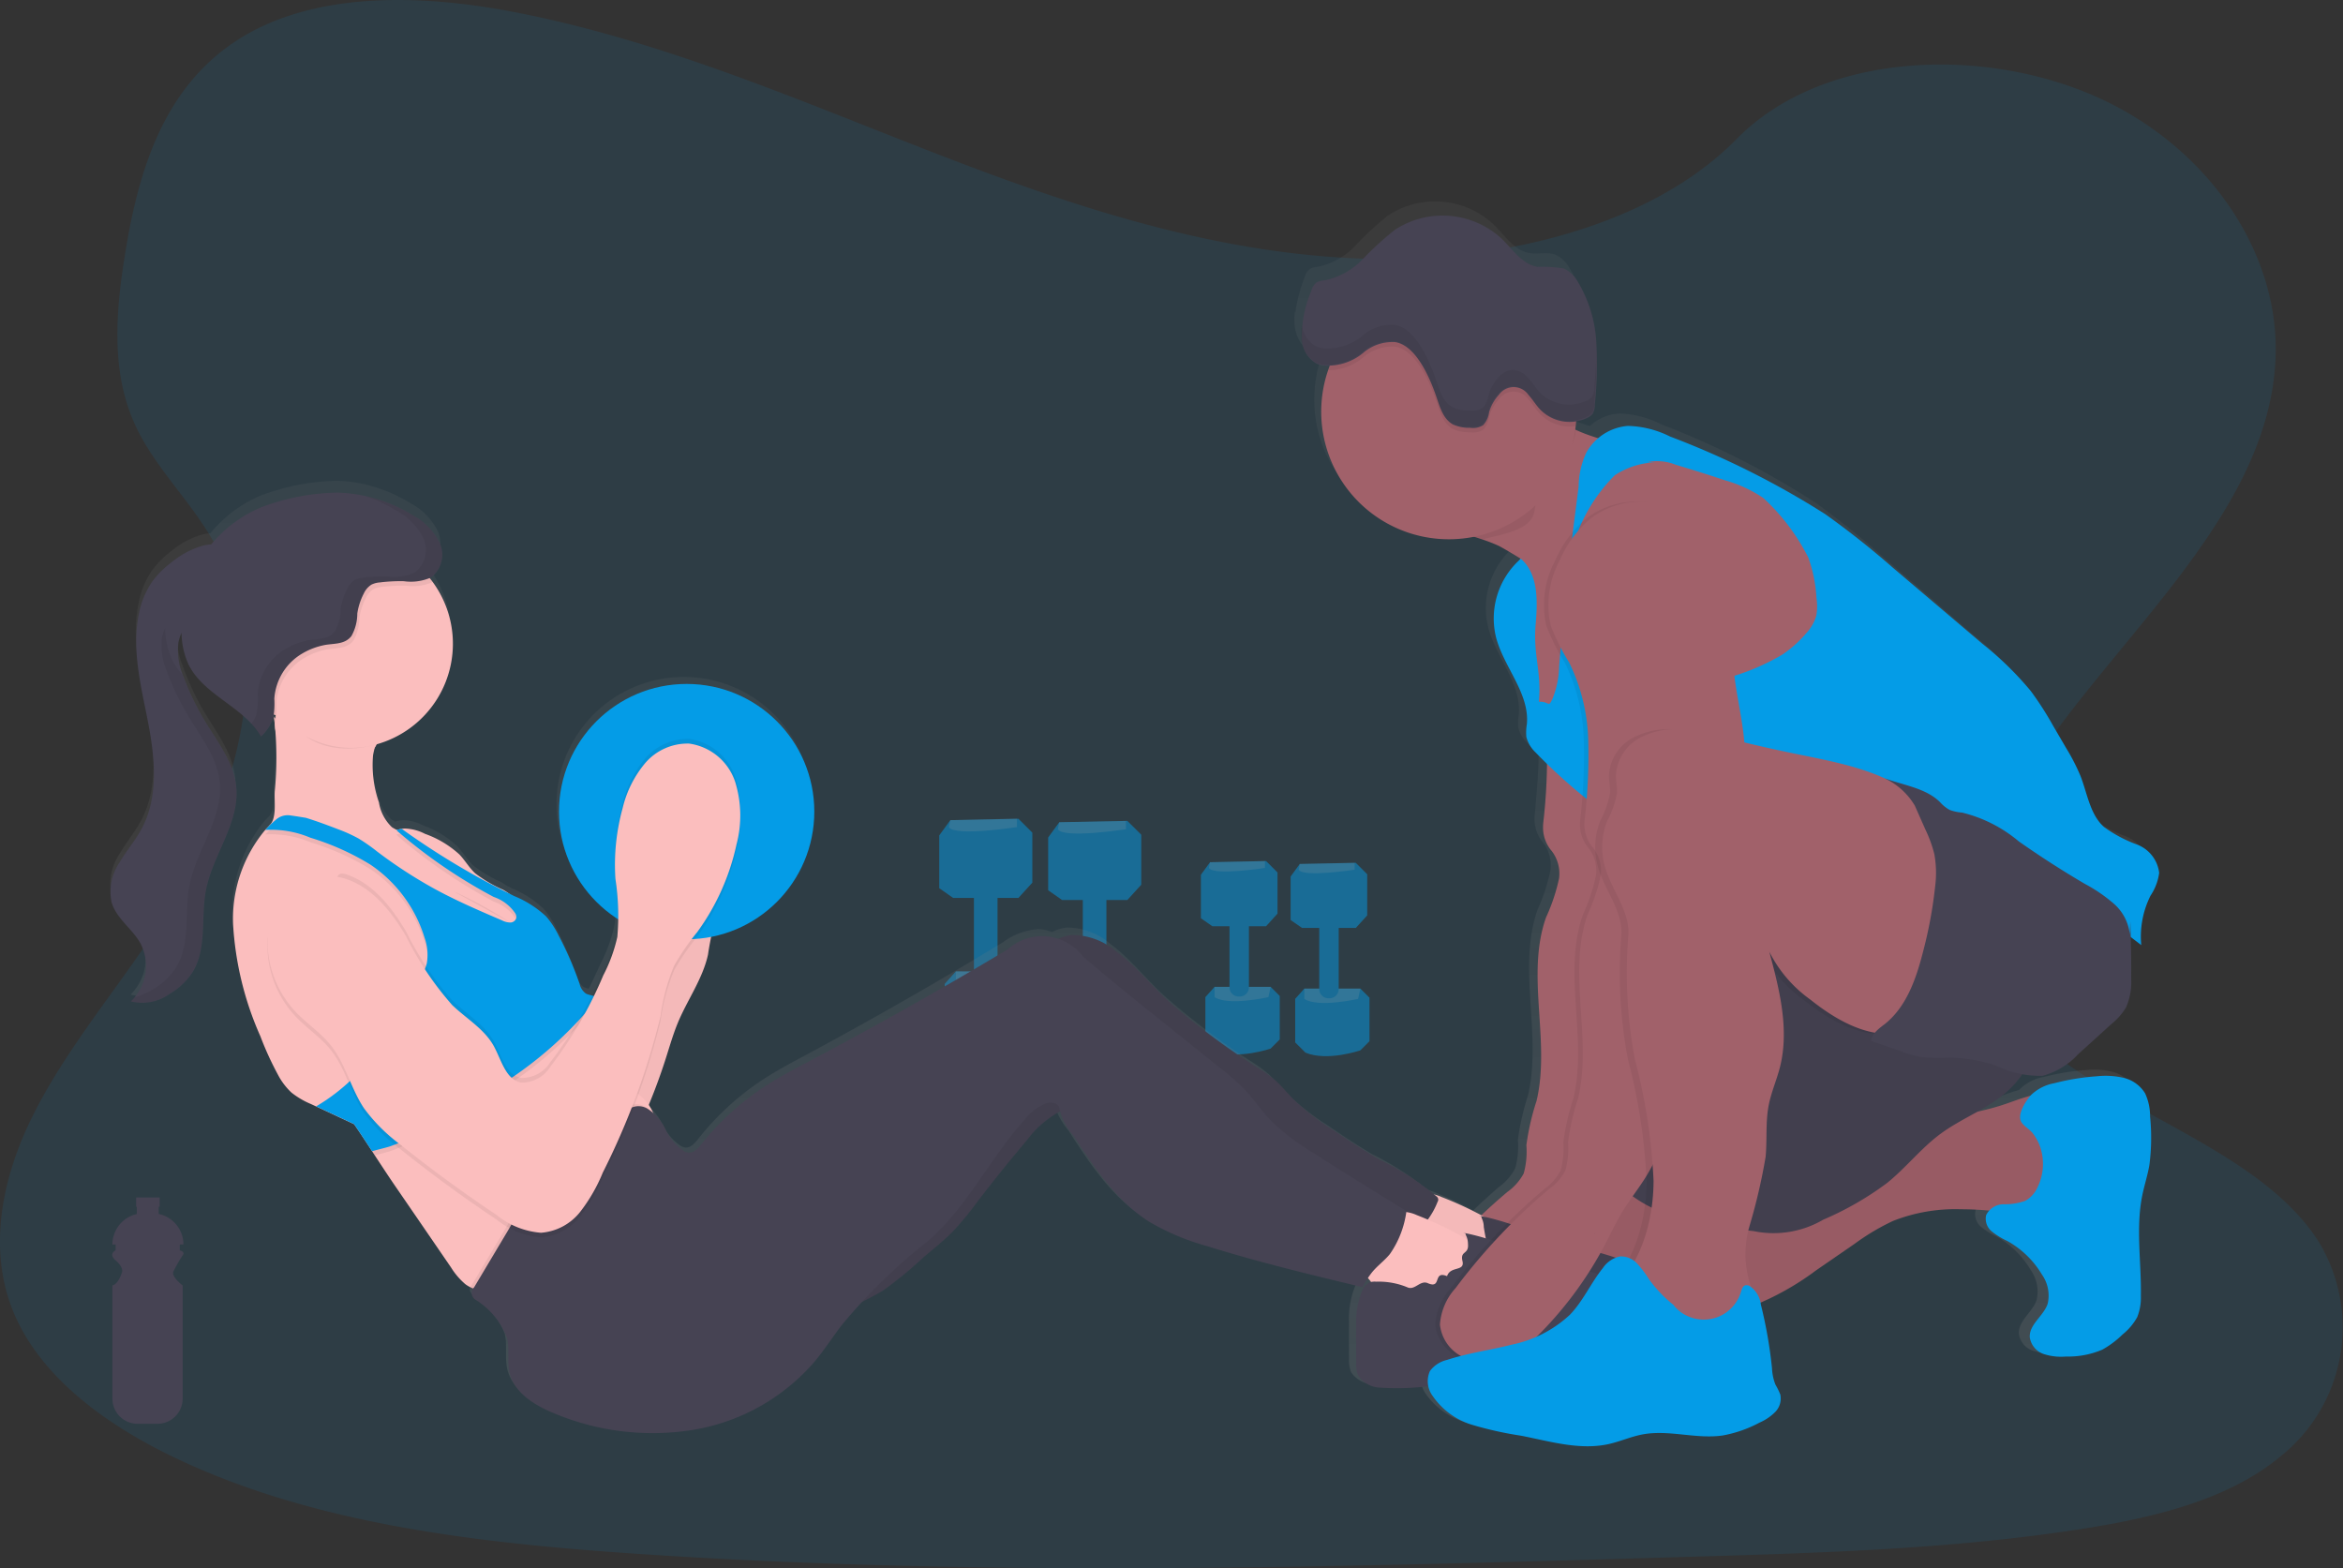 <svg xmlns="http://www.w3.org/2000/svg" xmlns:xlink="http://www.w3.org/1999/xlink" width="176.574" height="118.178" viewBox="0 0 176.574 118.178">
  <rect x="0" y="0" width="176.574" height="118.178" fill="#333333" stroke="none"/>
  <defs>
    <linearGradient id="linear-gradient" x1="0.5" y1="1" x2="0.5" gradientUnits="objectBoundingBox">
      <stop offset="0" stop-color="gray" stop-opacity="0.251"/>
      <stop offset="0.54" stop-color="gray" stop-opacity="0.122"/>
      <stop offset="1" stop-color="gray" stop-opacity="0.102"/>
    </linearGradient>
  </defs>
  <g id="Gruppe_53" data-name="Gruppe 53" transform="translate(-0.001 0)">
    <path id="Pfad_927" data-name="Pfad 927" d="M126.531,83.934c-11.32-.4-22.1-4.046-32.388-8.045S73.65,67.46,62.6,65.342C55.488,63.98,47.36,63.788,41.634,67.6c-5.51,3.666-7.291,10-8.247,15.867-.72,4.418-1.143,9.07.829,13.2,1.37,2.872,3.8,5.286,5.485,8.037,5.858,9.57,1.72,21.372-4.627,30.718-2.976,4.383-6.428,8.566-8.724,13.232S22.993,158.673,25,163.433C27,168.15,31.738,171.7,36.879,174.187c10.44,5.058,22.742,6.512,34.738,7.333,26.555,1.816,53.252,1.03,79.877.242,9.853-.291,19.751-.587,29.443-2.11,5.384-.846,10.941-2.189,14.849-5.432a12.436,12.436,0,0,0,2.866-16.246c-5.576-8.656-21-10.8-24.891-20.1-2.146-5.113.058-10.809,3.176-15.551,6.688-10.173,17.9-19.1,18.489-30.727.4-7.986-4.984-15.983-13.317-19.77-8.736-3.96-20.843-3.462-27.288,3.094C148.187,81.684,136.527,84.282,126.531,83.934Z" transform="translate(-23.94 -64.45)" fill="#049ce7" opacity="0.1"/>
    <g id="Gruppe_51" data-name="Gruppe 51" transform="translate(70.781 61.695)" opacity="0.5">
      <path id="Pfad_928" data-name="Pfad 928" d="M467.8,402.58l-5.128.106-.838,1.151v3.977l1.047.733h4.92l1.047-1.151v-3.769Z" transform="translate(-461.83 -402.575)" fill="#049ce7"/>
      <path id="Pfad_929" data-name="Pfad 929" d="M495.668,467.633s-4.71.733-5.128,0l.106-.523,5.022-.11Z" transform="translate(-489.809 -467)" fill="#fff" opacity="0.2"/>
      <path id="Pfad_930" data-name="Pfad 930" d="M494.466,542.082l.837.838v3.985l-.837.825s-3.035,1.047-5.024.208L488.5,547v-3.985l.838-.943Z" transform="translate(-488.082 -530.565)" fill="#049ce7"/>
      <path id="Pfad_931" data-name="Pfad 931" d="M498.888,543.093s-3.663.837-4.918,0v-.943H499.1Z" transform="translate(-492.713 -530.633)" fill="#fff" opacity="0.2"/>
      <path id="Pfad_932" data-name="Pfad 932" d="M504.628,501.339V507a.849.849,0,0,1-.889.8h0a.849.849,0,0,1-.889-.8v-5.661a.86.86,0,0,1,.993-.8h0A.837.837,0,0,1,504.628,501.339Z" transform="translate(-500.232 -495.395)" fill="#049ce7"/>
      <path id="Pfad_933" data-name="Pfad 933" d="M521.386,403.64l-5.128.1-.838,1.151v3.977l1.047.733h4.92l1.047-1.151v-3.769Z" transform="translate(-507.207 -403.473)" fill="#049ce7"/>
      <path id="Pfad_934" data-name="Pfad 934" d="M549.268,468.717s-4.71.733-5.128,0l.1-.523,5.024-.1Z" transform="translate(-535.194 -467.923)" fill="#fff" opacity="0.2"/>
      <path id="Pfad_935" data-name="Pfad 935" d="M548.036,543.2l.837.838v3.985l-.837.829s-3.036,1.047-5.024.208l-.943-.941v-3.977l.838-.943Z" transform="translate(-533.441 -531.522)" fill="#049ce7"/>
      <path id="Pfad_936" data-name="Pfad 936" d="M552.478,544.143s-3.663.837-4.918,0V543.2h5.125Z" transform="translate(-538.09 -531.522)" fill="#fff" opacity="0.2"/>
      <path id="Pfad_937" data-name="Pfad 937" d="M558.169,502.388v5.661a.851.851,0,0,1-.889.8h0a.851.851,0,0,1-.89-.8v-5.661a.86.86,0,0,1,.995-.8h0A.837.837,0,0,1,558.169,502.388Z" transform="translate(-545.567 -496.284)" fill="#049ce7"/>
      <path id="Pfad_938" data-name="Pfad 938" d="M595.432,423.39l-4.222.087-.69.947V427.7l.861.6h4.051l.861-.949v-3.1Z" transform="translate(-570.797 -420.196)" fill="#049ce7"/>
      <path id="Pfad_939" data-name="Pfad 939" d="M622.621,488.358s-3.876.6-4.221,0l.086-.431,4.138-.087Z" transform="translate(-598.073 -484.646)" fill="#fff" opacity="0.2"/>
      <path id="Pfad_940" data-name="Pfad 940" d="M621.6,549.68l.69.69v3.274l-.69.69s-2.5.861-4.138.172l-.776-.775v-3.274l.69-.775Z" transform="translate(-596.625 -537.008)" fill="#049ce7"/>
      <path id="Pfad_941" data-name="Pfad 941" d="M625.259,550.455s-3.016.69-4.049,0v-.775h4.221Z" transform="translate(-600.452 -537.008)" fill="#fff" opacity="0.2"/>
      <path id="Pfad_942" data-name="Pfad 942" d="M629.984,516.06v4.661a.7.7,0,0,1-.733.661h0a.7.7,0,0,1-.731-.661V516.06a.708.708,0,0,1,.817-.657h0A.69.69,0,0,1,629.984,516.06Z" transform="translate(-606.642 -507.977)" fill="#049ce7"/>
      <path id="Pfad_943" data-name="Pfad 943" d="M639.55,424.26l-4.222.086-.688.947v3.275l.861.6h4.049l.861-.947v-3.1Z" transform="translate(-608.155 -420.933)" fill="#049ce7"/>
      <path id="Pfad_944" data-name="Pfad 944" d="M666.732,489.226s-3.877.6-4.222,0l.086-.431,4.138-.086Z" transform="translate(-635.423 -485.383)" fill="#fff" opacity="0.2"/>
      <path id="Pfad_945" data-name="Pfad 945" d="M665.732,550.55l.688.688v3.274l-.688.69s-2.5.861-4.138.173l-.774-.771v-3.278l.69-.776Z" transform="translate(-633.992 -537.745)" fill="#049ce7"/>
      <path id="Pfad_946" data-name="Pfad 946" d="M669.369,551.326s-3.015.688-4.049,0v-.776h4.222Z" transform="translate(-637.802 -537.745)" fill="#fff" opacity="0.2"/>
      <path id="Pfad_947" data-name="Pfad 947" d="M674.1,516.951v4.659a.7.7,0,0,1-.733.661h0a.7.7,0,0,1-.733-.661v-4.659a.709.709,0,0,1,.818-.656h0A.688.688,0,0,1,674.1,516.951Z" transform="translate(-643.992 -508.736)" fill="#049ce7"/>
    </g>
    <path id="Pfad_948" data-name="Pfad 948" d="M230.538,230.22a2.587,2.587,0,0,0-1.594-1.169,5.823,5.823,0,0,0-2-.126,17.624,17.624,0,0,0-3.208.529,3.343,3.343,0,0,0-1.767.92c-.012.015-.026.034-.04.049-.673.176-1.341.448-1.992.668a18.7,18.7,0,0,1-1.992.541,11.8,11.8,0,0,0,2.466-1.74,6.972,6.972,0,0,0,.92-1.1,3.649,3.649,0,0,0,1.533.1,5.534,5.534,0,0,0,2.656-1.643l2.509-2.308a5.088,5.088,0,0,0,1.073-1.226,4.8,4.8,0,0,0,.4-2.231c.012-1.051,0-2.1-.031-3.153l.794.613a7.03,7.03,0,0,1,.7-3.764,4.2,4.2,0,0,0,.645-1.733,2.624,2.624,0,0,0-1.663-2.146,9.859,9.859,0,0,1-2.5-1.353c-1.033-.973-1.226-2.526-1.736-3.859a15.337,15.337,0,0,0-1.073-2.11l-.993-1.732a24.553,24.553,0,0,0-1.667-2.635,24.168,24.168,0,0,0-3.626-3.6l-6.719-5.789a63.143,63.143,0,0,0-5.041-4.051,62.707,62.707,0,0,0-11.648-5.916,7.376,7.376,0,0,0-3.159-.812,3.612,3.612,0,0,0-2.213.947,13.215,13.215,0,0,1-1.686-.641l-.043-.02c.012-.09.026-.179.035-.27.014-.12.021-.239.031-.36a2.812,2.812,0,0,0,.867-.284,1.041,1.041,0,0,0,.357-.277,1.271,1.271,0,0,0,.182-.679,30.436,30.436,0,0,0,.113-4.812,10.182,10.182,0,0,0-1.379-4.563A2.369,2.369,0,0,0,187,167.483c-.613-.245-1.323-.017-1.977-.127-1.133-.192-1.839-1.3-2.659-2.117a6.45,6.45,0,0,0-8.014-.705,23.427,23.427,0,0,0-2.443,2.259,5.421,5.421,0,0,1-2.851,1.6,1.389,1.389,0,0,0-.578.153,1.19,1.19,0,0,0-.411.664,11.736,11.736,0,0,0-.694,2.665c-.011-.055-.02-.11-.029-.166a5.2,5.2,0,0,0-.026,1.013,2.956,2.956,0,0,0,.365,1.226,1.663,1.663,0,0,0,.838.8,2.284,2.284,0,0,0,.808.13h.121c-.044.118-.087.236-.127.356a9.808,9.808,0,0,0-.513,3.143,9.637,9.637,0,0,0,9.565,9.711,9.533,9.533,0,0,0,1.893-.2c.207.066.414.133.613.205a11.5,11.5,0,0,1,1.2.472c.166.078.835.469,1.644.973h0l-.055.115a6.091,6.091,0,0,0-1.761,5.89c.585,2.279,2.506,4.233,2.313,6.579a4.016,4.016,0,0,0-.041,1,2.433,2.433,0,0,0,.7,1.174c.27.3.55.585.835.867-.023,1.5-.153,2.993-.294,4.486-.012.13-.015.262-.017.4a2.759,2.759,0,0,0,.662,1.758,2.851,2.851,0,0,1,.538,2.075,14.317,14.317,0,0,1-.973,2.958c-1.542,4.419.352,9.4-.714,13.964a19.821,19.821,0,0,0-.766,3.372,6.332,6.332,0,0,1-.2,2.146,4.025,4.025,0,0,1-1.215,1.4q-1,.86-1.956,1.778a27.072,27.072,0,0,0-2.964-1.395,5.334,5.334,0,0,0-.506-.175,21.848,21.848,0,0,0-4.129-2.664c-1.177-.682-2.3-1.448-3.427-2.215a19.165,19.165,0,0,1-3.076-2.423c-.46-.478-.869-1.005-1.364-1.442a11.6,11.6,0,0,0-1.379-.987,55.422,55.422,0,0,1-6.2-4.667c-1.491-1.293-2.711-2.959-4.305-4.12a4.939,4.939,0,0,0-3.307-1.226,3.155,3.155,0,0,0-1.09.336,2.849,2.849,0,0,0-1-.224,5.1,5.1,0,0,0-2.7,1q-7.356,4.471-14.943,8.543c-1.021.549-2.048,1.093-3.022,1.721a20.525,20.525,0,0,0-4.987,4.547c-.257.326-.582.7-.992.648a.886.886,0,0,1-.317-.113,3.989,3.989,0,0,1-1.379-1.629,5.182,5.182,0,0,0-.935-1.289h0a2.721,2.721,0,0,0-.328-.613c.544-1.343,1.013-2.717,1.448-4.1.227-.726.446-1.458.736-2.162.714-1.744,1.853-3.324,2.256-5.169.1-.446.153-.9.228-1.355a9.6,9.6,0,1,0-6.937-1.32v.054a6.781,6.781,0,0,1-.09.92,11.64,11.64,0,0,1-1.053,2.929c-.291.627-.582,1.257-.884,1.882a1.745,1.745,0,0,1-.418-.141,1.267,1.267,0,0,1-.471-.739,26.434,26.434,0,0,0-1.589-3.718,6.437,6.437,0,0,0-.92-1.412,7.751,7.751,0,0,0-2.389-1.553c-.153-.074-.3-.153-.443-.224a3.784,3.784,0,0,0-.4-.259,10.072,10.072,0,0,1-2.1-1.257c-.446-.423-.753-.973-1.169-1.422a7.464,7.464,0,0,0-2.582-1.579,3.426,3.426,0,0,0-1.522-.4,1.823,1.823,0,0,0-.222.025,3.526,3.526,0,0,0-.377.086,2.052,2.052,0,0,1-.34-.227,3.361,3.361,0,0,1-.975-1.891,8.84,8.84,0,0,1-.44-3.582,5.428,5.428,0,0,1,.135-.613c.048-.078.093-.153.135-.238a8,8,0,0,0,4.186-12.331c-.078-.107-.153-.212-.241-.316l.092-.051a2.19,2.19,0,0,0,.648-2.679,4.833,4.833,0,0,0-2.071-2.086c-.123-.075-.247-.146-.372-.216l-.107-.058-.284-.153-.112-.057c-.112-.057-.224-.11-.336-.162l-.051-.025c-.139-.063-.279-.124-.42-.182h0c-.136-.057-.273-.109-.411-.153l-.057-.021c-.13-.048-.262-.092-.394-.135l-.029-.009a10.3,10.3,0,0,0-2.982-.5,17.244,17.244,0,0,0-5.709,1.119,9.836,9.836,0,0,0-3.781,2.835,3.646,3.646,0,0,0-.631.1,6.346,6.346,0,0,0-2.258,1.2,7.2,7.2,0,0,0-1.5,1.49,6.428,6.428,0,0,0-1.013,2.417c-.581,2.717.133,5.517.659,8.248s.829,5.707-.46,8.158c-.486.92-1.175,1.718-1.686,2.621a3.978,3.978,0,0,0-.57,2.993c.357,1.215,1.533,1.98,2.146,3.084a3.779,3.779,0,0,1-.418,4.138c-.041.049-.083.1-.127.153a1.534,1.534,0,0,1-.166.166,3.47,3.47,0,0,0,2.912-.572,5.17,5.17,0,0,0,1.718-1.654c1.1-1.8.6-4.126.99-6.205.507-2.723,2.555-5.153,2.273-7.91-.19-1.85-1.4-3.4-2.346-4.987a19.727,19.727,0,0,1-1.579-3.359l-.052-.153h0a4.936,4.936,0,0,1-.348-2.452,3.43,3.43,0,0,1,.239-.777c0,.029,0,.06,0,.089a6.015,6.015,0,0,0,.523,2.316c.958,1.992,3.263,2.912,4.727,4.527.061.067.12.136.178.207.017.018.032.038.048.058l.124.153.052.072c.038.054.077.107.112.162l.048.069c.049.078.1.153.144.238a3.649,3.649,0,0,0,.907-1.379c.014-.046.023-.093.032-.141.012.012.023.026.035.04.029.164.052.328.074.493h0a3.331,3.331,0,0,0,.075.7,30.949,30.949,0,0,1-.075,4.458c-.052.789.153,1.962-.349,2.55l-.015.017a.809.809,0,0,1-.1.1h0c-.086.089-.173.176-.254.268a10.669,10.669,0,0,0-2.412,7.182,24.717,24.717,0,0,0,2.044,8.526,23.94,23.94,0,0,0,1.312,2.912,5.086,5.086,0,0,0,1.013,1.363,6.105,6.105,0,0,0,1.471.878c.129.061.259.121.388.184l.33.153,2.509,1.192c.46.676.9,1.37,1.353,2.066.064.1.127.2.193.3.49.766.984,1.533,1.487,2.277l4.228,6.262a5.277,5.277,0,0,0,1.057,1.26,2.16,2.16,0,0,0,.4.247,2.065,2.065,0,0,0,.219.09.7.7,0,0,0-.112.474.8.8,0,0,0,.307.4,5.913,5.913,0,0,1,2.319,2.84c.213.866,0,1.793.192,2.664.351,1.569,1.9,2.521,3.372,3.125a18.889,18.889,0,0,0,10.442,1.243,15.254,15.254,0,0,0,9.081-5.211c.7-.855,1.289-1.789,1.949-2.671a22.363,22.363,0,0,1,1.488-1.787,12.279,12.279,0,0,0,1.626-.9,31.391,31.391,0,0,0,3.065-2.55c.753-.656,1.54-1.275,2.231-1.992a23.352,23.352,0,0,0,1.736-2.146q1.839-2.437,3.8-4.777a7.57,7.57,0,0,1,2.415-2.146l.044-.018a5.529,5.529,0,0,0,1.042,1.862c1.579,2.452,3.231,4.976,5.671,6.54a18.124,18.124,0,0,0,4.356,1.858c3.831,1.211,7.724,2.161,11.62,3.113.129-.245.254-.472.4-.693a2.1,2.1,0,0,1,.169.2c.017.025.031.051.048.075a.555.555,0,0,0-.083.023,1.09,1.09,0,0,0-.55.579,6.433,6.433,0,0,0-.48,2.759c-.014.92,0,1.839,0,2.759a2.38,2.38,0,0,0,.153,1.008,2.086,2.086,0,0,0,1.729.92,14.449,14.449,0,0,0,3.525-.138,2.716,2.716,0,0,0,.326.78,5.569,5.569,0,0,0,2.967,2.2,26.348,26.348,0,0,0,3.652.825c2.175.432,4.4,1.123,6.563.636.863-.195,1.686-.572,2.549-.737,1.976-.374,4.023.383,6.012.08a9.449,9.449,0,0,0,2.74-.976,3.758,3.758,0,0,0,1.172-.809,1.469,1.469,0,0,0,.379-1.332,5.379,5.379,0,0,0-.362-.745,3.96,3.96,0,0,1-.259-1.257,34.506,34.506,0,0,0-.825-4.831c-.011-.044-.023-.09-.035-.136a20.892,20.892,0,0,0,4.181-2.464l2.861-2a17,17,0,0,1,2.9-1.753,12.534,12.534,0,0,1,5.067-.894c.707,0,1.415.035,2.118.1a.92.92,0,0,0-.2.34,1.262,1.262,0,0,0,.415,1.24,5.464,5.464,0,0,0,1.157.723,7,7,0,0,1,2.605,2.561,2.8,2.8,0,0,1,.429,2.23c-.307.929-1.4,1.569-1.336,2.547a1.568,1.568,0,0,0,1.03,1.266,4.16,4.16,0,0,0,1.686.193,6.407,6.407,0,0,0,2.73-.526,7.069,7.069,0,0,0,1.507-1.146,4.375,4.375,0,0,0,1.1-1.324,4.033,4.033,0,0,0,.273-1.6c.046-2.569-.4-5.173.113-7.689.153-.766.4-1.516.529-2.288a16.119,16.119,0,0,0,.049-3.7A4.04,4.04,0,0,0,230.538,230.22Z" transform="translate(-69.759 -148.284)" fill="url(#linear-gradient)"/>
    <path id="Pfad_949" data-name="Pfad 949" d="M734.522,320.891a2.545,2.545,0,0,0-.889,1.914c-.326,3.076.943,6.121.858,9.212a21.223,21.223,0,0,1-1.888,7.094,42.229,42.229,0,0,0-2.656,12.328c-.311,4.186-.766,8.544-3.013,12.085-.51.8-1.1,1.546-1.6,2.353-.524.843-.939,1.747-1.4,2.624a28.232,28.232,0,0,1-5.211,7,7.192,7.192,0,0,1-2.044,1.522,4.117,4.117,0,0,1-3.2.034,3.056,3.056,0,0,1-1.974-2.546,4.533,4.533,0,0,1,1.174-2.742,45,45,0,0,1,7.05-7.473,4.059,4.059,0,0,0,1.226-1.39,6.215,6.215,0,0,0,.2-2.126,18.686,18.686,0,0,1,.766-3.338c1.073-4.52-.834-9.455.717-13.833a13.939,13.939,0,0,0,.978-2.929,2.784,2.784,0,0,0-.541-2.057,2.7,2.7,0,0,1-.664-1.741,3.308,3.308,0,0,1,.015-.391,42.258,42.258,0,0,0,.271-6.034,14.147,14.147,0,0,0-1.43-5.824,16.548,16.548,0,0,1-1.4-2.8,7.079,7.079,0,0,1,.676-4.9,8.556,8.556,0,0,1,2.334-3.162,6.253,6.253,0,0,1,6.914-.44,10.21,10.21,0,0,1,3.481,4.083A7.16,7.16,0,0,1,734.522,320.891Z" transform="translate(-606.123 -274.479)" opacity="0.06"/>
    <path id="Pfad_950" data-name="Pfad 950" d="M749.714,256.649q-.441,1.191-.878,2.382c-.193.521-.385,1.047-.584,1.568a24.329,24.329,0,0,1-3.557,6.753c.241-.3-2.023-1.793-3.692-2.814-.814-.5-1.488-.887-1.654-.964a12.093,12.093,0,0,0-1.206-.469c-.636-.215-1.28-.4-1.916-.631-1.471-.532-.443-1.33.187-2.189,2.061-2.811,2.452-6.651,4.792-9.234a8.631,8.631,0,0,0,3.874,3.747c.032.017.066.032.1.046,1.39.65,2.926.93,4.363,1.474.078.029.169.07.195.153A.306.306,0,0,1,749.714,256.649Z" transform="translate(-626.424 -222.451)" fill="#a1616a"/>
    <path id="Pfad_951" data-name="Pfad 951" d="M795.4,610.645a6.913,6.913,0,0,0-.713,6.616,2.241,2.241,0,0,0,.516.8,2.419,2.419,0,0,0,.985.46,21.211,21.211,0,0,0,9.41.153,16.566,16.566,0,0,0,3.1-.789,20.7,20.7,0,0,0,4.282-2.474l2.878-1.983a17.449,17.449,0,0,1,2.912-1.738,12.8,12.8,0,0,1,5.1-.884,23.777,23.777,0,0,1,4.445.425c.976.188,2.146.383,2.832-.329a2.682,2.682,0,0,0,.585-1.549,23.089,23.089,0,0,0-.017-6.524.847.847,0,0,0-.188-.5.766.766,0,0,0-.38-.173c-1.356-.307-2.717.329-4.035.766-2.739.91-5.68,1.019-8.466,1.769-2.924.786-5.671,2.274-8.693,2.576-1.441.144-2.887.018-4.331.051-1.339.029-2.589.492-3.9.547C799.193,607.976,796.993,608.417,795.4,610.645Z" transform="translate(-676.115 -519.678)" fill="#a1616a"/>
    <path id="Pfad_952" data-name="Pfad 952" d="M795.4,610.645a6.913,6.913,0,0,0-.713,6.616,2.241,2.241,0,0,0,.516.8,2.419,2.419,0,0,0,.985.46,21.211,21.211,0,0,0,9.41.153,16.566,16.566,0,0,0,3.1-.789,20.7,20.7,0,0,0,4.282-2.474l2.878-1.983a17.449,17.449,0,0,1,2.912-1.738,12.8,12.8,0,0,1,5.1-.884,23.777,23.777,0,0,1,4.445.425c.976.188,2.146.383,2.832-.329a2.682,2.682,0,0,0,.585-1.549,23.089,23.089,0,0,0-.017-6.524.847.847,0,0,0-.188-.5.766.766,0,0,0-.38-.173c-1.356-.307-2.717.329-4.035.766-2.739.91-5.68,1.019-8.466,1.769-2.924.786-5.671,2.274-8.693,2.576-1.441.144-2.887.018-4.331.051-1.339.029-2.589.492-3.9.547C799.193,607.976,796.993,608.417,795.4,610.645Z" transform="translate(-676.115 -519.678)" opacity="0.06"/>
    <path id="Pfad_953" data-name="Pfad 953" d="M817.936,518.991a2.074,2.074,0,0,0-.035,1.028,1.915,1.915,0,0,0,.613.825c2.605,2.333,6.328,2.815,9.809,3.194a7.426,7.426,0,0,0,5.263-.864,23.3,23.3,0,0,0,4.826-2.78c1.418-1.149,2.555-2.621,4.023-3.7,1.669-1.226,3.721-1.928,5.211-3.372a7.005,7.005,0,0,0,2.043-3.871,11.048,11.048,0,0,0,0-3.05,9.071,9.071,0,0,0-.87-3.386,8.185,8.185,0,0,0-2.86-2.84,14.846,14.846,0,0,0-8.123-2.513c-3.985.035-7.663,2.354-10.523,4.958a30.97,30.97,0,0,0-7.2,9.8,29.919,29.919,0,0,0-2.173,6.578Z" transform="translate(-696.174 -431.264)" fill="#464353"/>
    <path id="Pfad_954" data-name="Pfad 954" d="M817.936,518.991a2.074,2.074,0,0,0-.035,1.028,1.915,1.915,0,0,0,.613.825c2.605,2.333,6.328,2.815,9.809,3.194a7.426,7.426,0,0,0,5.263-.864,23.3,23.3,0,0,0,4.826-2.78c1.418-1.149,2.555-2.621,4.023-3.7,1.669-1.226,3.721-1.928,5.211-3.372a7.005,7.005,0,0,0,2.043-3.871,11.048,11.048,0,0,0,0-3.05,9.071,9.071,0,0,0-.87-3.386,8.185,8.185,0,0,0-2.86-2.84,14.846,14.846,0,0,0-8.123-2.513c-3.985.035-7.663,2.354-10.523,4.958a30.97,30.97,0,0,0-7.2,9.8,29.919,29.919,0,0,0-2.173,6.578Z" transform="translate(-696.174 -431.264)" opacity="0.06"/>
    <path id="Pfad_955" data-name="Pfad 955" d="M734.522,320.891a2.545,2.545,0,0,0-.889,1.914c-.326,3.076.943,6.121.858,9.212a21.223,21.223,0,0,1-1.888,7.094,42.229,42.229,0,0,0-2.656,12.328c-.311,4.186-.766,8.544-3.013,12.085-.51.8-1.1,1.546-1.6,2.353-.524.843-.939,1.747-1.4,2.624a28.232,28.232,0,0,1-5.211,7,7.192,7.192,0,0,1-2.044,1.522,4.117,4.117,0,0,1-3.2.034,3.056,3.056,0,0,1-1.974-2.546,4.533,4.533,0,0,1,1.174-2.742,45,45,0,0,1,7.05-7.473,4.059,4.059,0,0,0,1.226-1.39,6.215,6.215,0,0,0,.2-2.126,18.686,18.686,0,0,1,.766-3.338c1.073-4.52-.834-9.455.717-13.833a13.939,13.939,0,0,0,.978-2.929,2.784,2.784,0,0,0-.541-2.057,2.7,2.7,0,0,1-.664-1.741,3.308,3.308,0,0,1,.015-.391,42.258,42.258,0,0,0,.271-6.034,14.147,14.147,0,0,0-1.43-5.824,16.548,16.548,0,0,1-1.4-2.8,7.079,7.079,0,0,1,.676-4.9,8.556,8.556,0,0,1,2.334-3.162,6.253,6.253,0,0,1,6.914-.44,10.21,10.21,0,0,1,3.481,4.083A7.16,7.16,0,0,1,734.522,320.891Z" transform="translate(-606.123 -274.479)" fill="#a1616a"/>
    <ellipse id="Ellipse_186" data-name="Ellipse 186" cx="5.801" cy="9.102" rx="5.801" ry="9.102" transform="translate(114.13 38.504)" fill="#a1616a"/>
    <path id="Pfad_956" data-name="Pfad 956" d="M702.8,656.605a2.023,2.023,0,0,1,.307,1.686,2.947,2.947,0,0,0,1.884.549,5.823,5.823,0,0,0,1.939-.446,6.407,6.407,0,0,0,1.508-.791,6.648,6.648,0,0,0,1.839-2.314c.259-.484.48-1.111.153-1.546a1.484,1.484,0,0,0-.46-.356,27.31,27.31,0,0,0-3.678-1.749,2.7,2.7,0,0,0-1.11-.248,2.378,2.378,0,0,0-1.272.572,6.9,6.9,0,0,0-1.98,2.452c-.144.307-.579,1.034-.363,1.35.1.146.46.2.613.288A1.981,1.981,0,0,1,702.8,656.605Z" transform="translate(-597.66 -561.436)" fill="#fbbebe"/>
    <path id="Pfad_957" data-name="Pfad 957" d="M702.8,656.605a2.023,2.023,0,0,1,.307,1.686,2.947,2.947,0,0,0,1.884.549,5.823,5.823,0,0,0,1.939-.446,6.407,6.407,0,0,0,1.508-.791,6.648,6.648,0,0,0,1.839-2.314c.259-.484.48-1.111.153-1.546a1.484,1.484,0,0,0-.46-.356,27.31,27.31,0,0,0-3.678-1.749,2.7,2.7,0,0,0-1.11-.248,2.378,2.378,0,0,0-1.272.572,6.9,6.9,0,0,0-1.98,2.452c-.144.307-.579,1.034-.363,1.35.1.146.46.2.613.288A1.981,1.981,0,0,1,702.8,656.605Z" transform="translate(-597.66 -561.436)" opacity="0.03"/>
    <path id="Pfad_958" data-name="Pfad 958" d="M706.627,662.235c2.593.481,4.978,1.735,7.527,2.411a25.027,25.027,0,0,1,3.079.861,4.191,4.191,0,0,1,2.339,2.066,5.917,5.917,0,0,1,.354,1.459,2.093,2.093,0,0,1-2.248,2.913c-2.694.32-5.389.642-8.092.869a14.156,14.156,0,0,0-1.632.195c-.444.089-.878.224-1.32.328-.572.133-1.153.218-1.732.307a17.879,17.879,0,0,1-4.469.264,2.083,2.083,0,0,1-1.738-.907,2.316,2.316,0,0,1-.153-1c-.008-.91-.015-1.819,0-2.728a6.189,6.189,0,0,1,.483-2.734,1.087,1.087,0,0,1,.553-.575,1.272,1.272,0,0,1,.475-.043,5.612,5.612,0,0,1,2.334.417c.566.28,1.025.748,1.6,1,1.091.484,2.408.136,3.513.592a4.4,4.4,0,0,0,.008-2.411,18.757,18.757,0,0,1-.541-2.443,1.557,1.557,0,0,0-.1-.533C706.78,662.374,706.808,662.209,706.627,662.235Z" transform="translate(-595.144 -570.616)" fill="#464353"/>
    <path id="Pfad_959" data-name="Pfad 959" d="M706.627,662.235c2.593.481,4.978,1.735,7.527,2.411a25.027,25.027,0,0,1,3.079.861,4.191,4.191,0,0,1,2.339,2.066,5.917,5.917,0,0,1,.354,1.459,2.093,2.093,0,0,1-2.248,2.913c-2.694.32-5.389.642-8.092.869a14.156,14.156,0,0,0-1.632.195c-.444.089-.878.224-1.32.328-.572.133-1.153.218-1.732.307a17.879,17.879,0,0,1-4.469.264,2.083,2.083,0,0,1-1.738-.907,2.316,2.316,0,0,1-.153-1c-.008-.91-.015-1.819,0-2.728a6.189,6.189,0,0,1,.483-2.734,1.087,1.087,0,0,1,.553-.575,1.272,1.272,0,0,1,.475-.043,5.612,5.612,0,0,1,2.334.417c.566.28,1.025.748,1.6,1,1.091.484,2.408.136,3.513.592a4.4,4.4,0,0,0,.008-2.411,18.757,18.757,0,0,1-.541-2.443,1.557,1.557,0,0,0-.1-.533C706.78,662.374,706.808,662.209,706.627,662.235Z" transform="translate(-595.144 -570.616)" opacity="0.06"/>
    <path id="Pfad_960" data-name="Pfad 960" d="M173.914,439.365c-.523-.165-1.027.3-1.32.766a6.864,6.864,0,0,0-.144,6.513,4.944,4.944,0,0,0,.944,1.405,9.089,9.089,0,0,0,1.839,1.226,13.838,13.838,0,0,1,4.408,4.138c.749,1.105,1.339,2.32,2.19,3.349,2.094,2.532,5.534,3.678,7.565,6.253a7.966,7.966,0,0,0,1.545,1.77,2.627,2.627,0,0,0,4.112-2.035,29.526,29.526,0,0,0,2.049-3.7,44.085,44.085,0,0,0,2.3-5.957c.228-.72.449-1.445.74-2.146.719-1.729,1.864-3.294,2.268-5.12a22.089,22.089,0,0,1,.438-2.205,4.2,4.2,0,0,1,1.054-1.686c1.594-1.549,2.452-3.807,3.72-5.631a12.156,12.156,0,0,0,1.39-2.307,3.649,3.649,0,0,0,.153-2.631,2.194,2.194,0,0,0-2.044-1.476,3.105,3.105,0,0,0-1.148.352,12.789,12.789,0,0,0-3.363,2.317,16.274,16.274,0,0,0-1.226,1.318,13.534,13.534,0,0,0-3.467,7.868,4.732,4.732,0,0,1-.6,2.881c-1.75,2.138-2.313,5.078-3.805,7.4a6.394,6.394,0,0,1-2.665,2.673,1.137,1.137,0,0,1-.561.11c-.472-.054-.743-.55-.943-.982a38.02,38.02,0,0,0-2.7-4.866,4.634,4.634,0,0,0-1.487-1.6c-.438-.244-.947-.353-1.359-.638a4.026,4.026,0,0,1-1.174-1.706,26.5,26.5,0,0,0-3.649-5.689,3.215,3.215,0,0,0-2.569-1.493C175.434,437.951,174.836,438.98,173.914,439.365Z" transform="translate(-149.054 -373.878)" fill="#fbbebe"/>
    <path id="Pfad_961" data-name="Pfad 961" d="M173.914,439.365c-.523-.165-1.027.3-1.32.766a6.864,6.864,0,0,0-.144,6.513,4.944,4.944,0,0,0,.944,1.405,9.089,9.089,0,0,0,1.839,1.226,13.838,13.838,0,0,1,4.408,4.138c.749,1.105,1.339,2.32,2.19,3.349,2.094,2.532,5.534,3.678,7.565,6.253a7.966,7.966,0,0,0,1.545,1.77,2.627,2.627,0,0,0,4.112-2.035,29.526,29.526,0,0,0,2.049-3.7,44.085,44.085,0,0,0,2.3-5.957c.228-.72.449-1.445.74-2.146.719-1.729,1.864-3.294,2.268-5.12a22.089,22.089,0,0,1,.438-2.205,4.2,4.2,0,0,1,1.054-1.686c1.594-1.549,2.452-3.807,3.72-5.631a12.156,12.156,0,0,0,1.39-2.307,3.649,3.649,0,0,0,.153-2.631,2.194,2.194,0,0,0-2.044-1.476,3.105,3.105,0,0,0-1.148.352,12.789,12.789,0,0,0-3.363,2.317,16.274,16.274,0,0,0-1.226,1.318,13.534,13.534,0,0,0-3.467,7.868,4.732,4.732,0,0,1-.6,2.881c-1.75,2.138-2.313,5.078-3.805,7.4a6.394,6.394,0,0,1-2.665,2.673,1.137,1.137,0,0,1-.561.11c-.472-.054-.743-.55-.943-.982a38.02,38.02,0,0,0-2.7-4.866,4.634,4.634,0,0,0-1.487-1.6c-.438-.244-.947-.353-1.359-.638a4.026,4.026,0,0,1-1.174-1.706,26.5,26.5,0,0,0-3.649-5.689,3.215,3.215,0,0,0-2.569-1.493C175.434,437.951,174.836,438.98,173.914,439.365Z" transform="translate(-149.054 -373.878)" opacity="0.03"/>
    <ellipse id="Ellipse_187" data-name="Ellipse 187" cx="4.04" cy="3.646" rx="4.04" ry="3.646" transform="translate(20.712 50.872)" fill="#fbbebe"/>
    <circle id="Ellipse_188" data-name="Ellipse 188" cx="1.454" cy="1.454" r="1.454" transform="translate(27.086 52.314)" fill="#fbbebe"/>
    <ellipse id="Ellipse_189" data-name="Ellipse 189" cx="5.565" cy="1.488" rx="5.565" ry="1.488" transform="translate(19.717 51.541)" fill="#fbbebe"/>
    <path id="Pfad_962" data-name="Pfad 962" d="M145.834,341.687a10.078,10.078,0,0,1,.319,1.31,7.827,7.827,0,0,1-1.2-1.583,1.178,1.178,0,0,1-.213-.337,9,9,0,0,1-.835-3.591,7.871,7.871,0,1,1,9.94,7.594,9.834,9.834,0,0,0,.613-2.337,1.686,1.686,0,0,0-.113-.789,1.8,1.8,0,0,0-.578-.665,4.991,4.991,0,0,0-3.108-.944,8.529,8.529,0,0,0-3.2.766c-.317.136-.7.32-1.073.446A2.792,2.792,0,0,1,145.834,341.687Z" transform="translate(-125.514 -288.974)" fill="#fbbebe"/>
    <path id="Pfad_963" data-name="Pfad 963" d="M176.084,432.853a2.685,2.685,0,0,1-2.529.982,8.631,8.631,0,0,1-4.736-2.207c-1.364-1.134-2.556-2.452-3.951-3.543a14.023,14.023,0,0,0-8.819-2.9c.645-.535.408-1.8.46-2.638a25.785,25.785,0,0,0,0-5.077c-.023-.179-.049-.356-.08-.532.052.055.107.109.164.164a7.881,7.881,0,0,0,7.524,1.919,6.129,6.129,0,0,0-.2.815,8.552,8.552,0,0,0,.443,3.546,3.313,3.313,0,0,0,.981,1.873,4.319,4.319,0,0,0,1.278.541A7.049,7.049,0,0,1,169,427.178a19.272,19.272,0,0,0,1.439,1.289,10.021,10.021,0,0,0,1.556.8,19.461,19.461,0,0,1,3.74,2.267,1.226,1.226,0,0,1,.486.576A.947.947,0,0,1,176.084,432.853Z" transform="translate(-135.802 -362.917)" fill="#fbbebe"/>
    <path id="Pfad_964" data-name="Pfad 964" d="M170.338,488.574c-.106.7-.746,1.244-1.2,1.787-1.229,1.484-2.475,2.972-3.85,4.33a60.254,60.254,0,0,1-4.7,4.038L158.5,500.4a2.636,2.636,0,0,1-.89.536,1.626,1.626,0,0,1-1.146-.136,2.241,2.241,0,0,1-.4-.244A5.376,5.376,0,0,1,155,499.311q-2.124-3.1-4.253-6.2c-.506-.739-1-1.5-1.5-2.256-.066-.1-.129-.2-.195-.3-.451-.69-.9-1.379-1.361-2.046l-2.523-1.182-.331-.153-.391-.182a6.189,6.189,0,0,1-1.479-.869,5.007,5.007,0,0,1-1.019-1.35,23.633,23.633,0,0,1-1.321-2.892,24.127,24.127,0,0,1-2.057-8.446A10.435,10.435,0,0,1,141,466.323a7.633,7.633,0,0,1,.749-.726,1.34,1.34,0,0,1,1.088-.375c.421.06.821.121,1.226.19q1.674.288,3.321.705a6.878,6.878,0,0,0,3.016.34c.161-.032.32-.078.48-.12.13-.034.259-.066.392-.087a1.817,1.817,0,0,1,.224-.025,3.519,3.519,0,0,1,1.533.4,7.615,7.615,0,0,1,2.605,1.563c.42.444.728.99,1.176,1.408a10.157,10.157,0,0,0,2.112,1.246,3.787,3.787,0,0,1,.4.256,4.542,4.542,0,0,1,.766.728h0c.929,1.1,1.48,2.575,2.506,3.664a14.958,14.958,0,0,1,2.124,2.877c.1.173.19.348.282.526q.23.444.428.9c.034.078.067.153.1.234a14.06,14.06,0,0,1,.5,1.405,9.1,9.1,0,0,0,1.352,3.335,16.731,16.731,0,0,0,1.917,1.629,3.392,3.392,0,0,1,.932,1.267A1.812,1.812,0,0,1,170.338,488.574Z" transform="translate(-121.003 -403.789)" fill="#fbbebe"/>
    <path id="Pfad_965" data-name="Pfad 965" d="M179.516,481.3q-.264.333-.541.656c-.031.04-.064.078-.1.116a29.271,29.271,0,0,1-5.5,4.982c-1.26.88-2.589,1.66-3.914,2.438l-2.452,1.436a15.185,15.185,0,0,1-3.2,1.556c-.365.109-.746.2-1.119.3-.066-.1-.129-.2-.195-.3-.451-.69-.9-1.379-1.361-2.046l-2.523-1.182a14.775,14.775,0,0,0,3.657-3.277,39.736,39.736,0,0,0,3.873-6.186,4.651,4.651,0,0,0,.477-1.1,3.794,3.794,0,0,0-.164-1.948,10.268,10.268,0,0,0-4.107-5.537,19.411,19.411,0,0,0-4.509-2.018,7.589,7.589,0,0,0-3.392-.587,7.447,7.447,0,0,1,.749-.725,1.336,1.336,0,0,1,1.088-.377c.421.06.821.121,1.226.192.82.251,1.626.552,2.428.861a11.386,11.386,0,0,1,1.533.694,13.73,13.73,0,0,1,1.412.989,35.267,35.267,0,0,0,4.187,2.745c1.686.93,3.456,1.686,5.225,2.452a1.39,1.39,0,0,0,.605.153.475.475,0,0,0,.46-.359.578.578,0,0,0-.074-.32,3.2,3.2,0,0,0-1.632-1.248,39.522,39.522,0,0,1-7.188-4.9.721.721,0,0,1-.144-.153l.392-.087a58.467,58.467,0,0,0,8.038,4.846q.222.113.446.221c.107.054.213.106.322.153h0a6.86,6.86,0,0,1,2.08,1.379,6.351,6.351,0,0,1,.92,1.4,26.244,26.244,0,0,1,1.6,3.678.829.829,0,0,0,.029.08,1.416,1.416,0,0,0,.282.526.6.6,0,0,0,.161.127C178.883,481.1,179.278,481.082,179.516,481.3Z" transform="translate(-134.447 -405.719)" opacity="0.06"/>
    <path id="Pfad_966" data-name="Pfad 966" d="M164.723,466.25a58.308,58.308,0,0,0,8.038,4.845l.446.222a7.94,7.94,0,0,1,2.4,1.533,6.4,6.4,0,0,1,.92,1.4,25.978,25.978,0,0,1,1.6,3.678,1.244,1.244,0,0,0,.474.733c.261.144.674.133.906.351-.208.261-.42.518-.639.766a29.228,29.228,0,0,1-5.5,4.984c-1.26.88-2.589,1.66-3.914,2.438l-2.452,1.436a15.254,15.254,0,0,1-3.2,1.554c-.428.13-.88.228-1.313.354-.451-.69-.9-1.379-1.361-2.046l-2.854-1.336a14.363,14.363,0,0,0,3.985-3.473,39.652,39.652,0,0,0,3.873-6.184,4.676,4.676,0,0,0,.477-1.1,3.8,3.8,0,0,0-.164-1.949,10.268,10.268,0,0,0-4.1-5.522,19.474,19.474,0,0,0-4.509-2.018,7.587,7.587,0,0,0-3.392-.585,7.635,7.635,0,0,1,.749-.726,1.34,1.34,0,0,1,1.088-.375c.421.06.821.121,1.226.19.82.253,1.626.553,2.428.863a11.187,11.187,0,0,1,1.533.694,13.724,13.724,0,0,1,1.412.989,35.25,35.25,0,0,0,4.193,2.737c1.686.932,3.456,1.693,5.225,2.452a1.387,1.387,0,0,0,.605.153.472.472,0,0,0,.46-.359.575.575,0,0,0-.074-.319,3.187,3.187,0,0,0-1.632-1.248,39.252,39.252,0,0,1-7.188-4.9.678.678,0,0,1-.144-.153Z" transform="translate(-134.447 -403.788)" fill="#049ce7"/>
    <circle id="Ellipse_190" data-name="Ellipse 190" cx="9.62" cy="9.62" r="9.62" transform="translate(42.129 51.541)" fill="#049ce7"/>
    <path id="Pfad_967" data-name="Pfad 967" d="M393.517,553.121a20.648,20.648,0,0,0,5.211-2.176,30.793,30.793,0,0,0,3.077-2.526c.759-.65,1.549-1.263,2.245-1.98a23.39,23.39,0,0,0,1.747-2.118q1.845-2.415,3.812-4.739a7.652,7.652,0,0,1,2.429-2.127c1.746-.82,3.795-.267,5.637.3a52.433,52.433,0,0,1,8.084,3.019c1.468.731,2.89,1.546,4.372,2.247a61.858,61.858,0,0,0,8.452,3.031,1.073,1.073,0,0,0,.674.055.992.992,0,0,0,.4-.334,5.71,5.71,0,0,0,.887-1.533.294.294,0,0,0-.072-.4,20.435,20.435,0,0,0-4.3-2.779c-1.183-.676-2.316-1.435-3.447-2.193a18.858,18.858,0,0,1-3.094-2.4c-.46-.474-.874-1-1.372-1.428a11.493,11.493,0,0,0-1.395-.978,56.044,56.044,0,0,1-6.241-4.624c-1.5-1.281-2.727-2.932-4.328-4.081a5.036,5.036,0,0,0-3.327-1.218c-1.462.153-2.541,1.379-3.56,2.437-3.425,3.557-7.747,6.1-11.57,9.231-3.12,2.55-6.037,5.58-9.838,6.926.17.564.23,1.128.4,1.686a17.611,17.611,0,0,0,.8,2.274,17.889,17.889,0,0,0,1.062,1.9l1.523,2.487a6.289,6.289,0,0,0,1.065,1.421C393.081,552.721,393.517,552.8,393.517,553.121Z" transform="translate(-332.204 -453.672)" fill="#464353"/>
    <path id="Pfad_968" data-name="Pfad 968" d="M393.517,553.121a20.648,20.648,0,0,0,5.211-2.176,30.793,30.793,0,0,0,3.077-2.526c.759-.65,1.549-1.263,2.245-1.98a23.39,23.39,0,0,0,1.747-2.118q1.845-2.415,3.812-4.739a7.652,7.652,0,0,1,2.429-2.127c1.746-.82,3.795-.267,5.637.3a52.433,52.433,0,0,1,8.084,3.019c1.468.731,2.89,1.546,4.372,2.247a61.858,61.858,0,0,0,8.452,3.031,1.073,1.073,0,0,0,.674.055.992.992,0,0,0,.4-.334,5.71,5.71,0,0,0,.887-1.533.294.294,0,0,0-.072-.4,20.435,20.435,0,0,0-4.3-2.779c-1.183-.676-2.316-1.435-3.447-2.193a18.858,18.858,0,0,1-3.094-2.4c-.46-.474-.874-1-1.372-1.428a11.493,11.493,0,0,0-1.395-.978,56.044,56.044,0,0,1-6.241-4.624c-1.5-1.281-2.727-2.932-4.328-4.081a5.036,5.036,0,0,0-3.327-1.218c-1.462.153-2.541,1.379-3.56,2.437-3.425,3.557-7.747,6.1-11.57,9.231-3.12,2.55-6.037,5.58-9.838,6.926.17.564.23,1.128.4,1.686a17.611,17.611,0,0,0,.8,2.274,17.889,17.889,0,0,0,1.062,1.9l1.523,2.487a6.289,6.289,0,0,0,1.065,1.421C393.081,552.721,393.517,552.8,393.517,553.121Z" transform="translate(-332.204 -453.672)" opacity="0.06"/>
    <path id="Pfad_969" data-name="Pfad 969" d="M690.655,665.5a2.027,2.027,0,0,1,.307,1.686,2.942,2.942,0,0,0,1.879.553,5.905,5.905,0,0,0,1.943-.444,6.468,6.468,0,0,0,1.508-.791,6.73,6.73,0,0,0,1.847-2.316c.259-.483.48-1.11.146-1.545a1.443,1.443,0,0,0-.46-.356,27.376,27.376,0,0,0-3.671-1.749,2.735,2.735,0,0,0-1.109-.25,2.381,2.381,0,0,0-1.274.573,6.9,6.9,0,0,0-1.979,2.452c-.144.306-.579,1.036-.365,1.352.1.146.46.2.613.287A1.982,1.982,0,0,1,690.655,665.5Z" transform="translate(-587.385 -568.971)" fill="#fbbebe"/>
    <path id="Pfad_970" data-name="Pfad 970" d="M698.855,670.615c2.593.483,4.978,1.735,7.527,2.411a25.005,25.005,0,0,1,3.079.861,4.191,4.191,0,0,1,2.339,2.066,5.934,5.934,0,0,1,.354,1.459,2.093,2.093,0,0,1-2.248,2.913c-2.694.322-5.389.642-8.092.869a14.493,14.493,0,0,0-1.629.195c-.444.09-.878.224-1.32.328-.57.135-1.153.218-1.732.307a17.875,17.875,0,0,1-4.469.262,2.083,2.083,0,0,1-1.738-.907,2.315,2.315,0,0,1-.153-1c0-.909-.015-1.819,0-2.728a6.188,6.188,0,0,1,.483-2.734,1.092,1.092,0,0,1,.553-.575,1.269,1.269,0,0,1,.475-.043,5.612,5.612,0,0,1,2.334.417c.566.28.973-.558,1.549-.307,1.093.483.353-.981,1.456-.526.257-.794,1.352-.322,1.162-1.136s.492-.46.414-1.3a1.563,1.563,0,0,0-.1-.533C699.009,670.754,699.036,670.589,698.855,670.615Z" transform="translate(-588.568 -577.712)" fill="#464353"/>
    <path id="Pfad_971" data-name="Pfad 971" d="M158.116,332.85a3.811,3.811,0,0,1-2.025.267,12.587,12.587,0,0,0-1.813.094,1.712,1.712,0,0,0-.624.165,1.56,1.56,0,0,0-.579.676,4.791,4.791,0,0,0-.489,1.505,3.453,3.453,0,0,1-.444,1.7c-.5.636-1.283.538-1.992.664a5.364,5.364,0,0,0-1.749.668,4.32,4.32,0,0,0-2.026,2.975c-.02.139-.034.277-.04.417-.015.4.025.8-.028,1.186a2.066,2.066,0,0,1-.058.287.613.613,0,0,1-.026.081c-.023-.179-.049-.356-.08-.532a7.827,7.827,0,0,1-1.2-1.583,1.179,1.179,0,0,1-.213-.337,9,9,0,0,1-.835-3.591,7.87,7.87,0,0,1,14.224-4.644Z" transform="translate(-125.506 -288.982)" opacity="0.06"/>
    <path id="Pfad_972" data-name="Pfad 972" d="M102.871,310.4a4.8,4.8,0,0,0-2.081-2.066A11.331,11.331,0,0,0,95.2,306.67a16.9,16.9,0,0,0-5.724,1.093,9.865,9.865,0,0,0-3.8,2.808,3.826,3.826,0,0,0-.636.1,6.409,6.409,0,0,0-2.27,1.186,7.224,7.224,0,0,0-1.511,1.476,6.341,6.341,0,0,0-1.019,2.4c-.584,2.691.135,5.468.662,8.17s.835,5.654-.46,8.081c-.489.92-1.183,1.7-1.7,2.6a3.858,3.858,0,0,0-.572,2.966c.352,1.208,1.539,1.974,2.158,3.061a3.678,3.678,0,0,1-.716,4.4,3.548,3.548,0,0,0,2.933-.566,5.183,5.183,0,0,0,1.727-1.638c1.1-1.784.613-4.087,1-6.149.51-2.7,2.57-5.1,2.287-7.835-.192-1.839-1.405-3.364-2.36-4.941a19.363,19.363,0,0,1-1.6-3.315,5.005,5.005,0,0,1-.4-2.572,3.462,3.462,0,0,1,.241-.766v.087a5.871,5.871,0,0,0,.524,2.3c1.14,2.33,4.176,3.188,5.462,5.439a3.63,3.63,0,0,0,.92-1.372,6.3,6.3,0,0,0,.086-1.474,4.272,4.272,0,0,1,2.066-3.39,5.307,5.307,0,0,1,1.749-.667c.708-.127,1.49-.031,1.992-.667a3.447,3.447,0,0,0,.446-1.7,4.76,4.76,0,0,1,.489-1.507,1.546,1.546,0,0,1,.579-.674,1.686,1.686,0,0,1,.625-.165,12.553,12.553,0,0,1,1.812-.094,3.761,3.761,0,0,0,2.051-.28A2.164,2.164,0,0,0,102.871,310.4Z" transform="translate(-69.757 -269.547)" fill="#464353"/>
    <path id="Pfad_973" data-name="Pfad 973" d="M745.18,254.818v.063c-.277,2.391-2.576,2.281-3.113,6.048-.211,1.476-2.452,1.749-3.925,2.146-.636-.215-1.28-.4-1.916-.631-1.471-.532-.443-1.33.187-2.189,2.061-2.811,2.452-6.651,4.792-9.234a8.631,8.631,0,0,0,3.874,3.747A.554.554,0,0,0,745.18,254.818Z" transform="translate(-626.424 -222.426)" opacity="0.06"/>
    <path id="Pfad_974" data-name="Pfad 974" d="M692.859,213.7a9.736,9.736,0,0,1-.061,1.085,9.62,9.62,0,1,1,.061-1.085Z" transform="translate(-574.048 -182.684)" fill="#a1616a"/>
    <path id="Pfad_975" data-name="Pfad 975" d="M768.587,273.845a7.49,7.49,0,0,1,3.179.8,63.831,63.831,0,0,1,11.711,5.861,64.506,64.506,0,0,1,5.07,4.014l6.757,5.741a24.457,24.457,0,0,1,3.648,3.563,24.19,24.19,0,0,1,1.675,2.605l1,1.709a15.337,15.337,0,0,1,1.073,2.092c.515,1.32.706,2.858,1.746,3.822a10.132,10.132,0,0,0,2.51,1.34,2.619,2.619,0,0,1,1.672,2.132,4.026,4.026,0,0,1-.65,1.717,6.881,6.881,0,0,0-.7,3.729l-11.05-8.445a3.753,3.753,0,0,0-1.441-.8,3.919,3.919,0,0,0-2.1.351,40.622,40.622,0,0,1-16.661,2.19,17.5,17.5,0,0,1-7.217-1.867,22.383,22.383,0,0,1-3.341-2.452,40.94,40.94,0,0,1-3.831-3.491,2.469,2.469,0,0,1-.7-1.165,3.863,3.863,0,0,1,.041-.993c.193-2.325-1.738-4.261-2.326-6.518a5.977,5.977,0,0,1,1.871-5.927c1.317,1.152,1.269,3.177,1.116,4.92-.207,2.346.449,3.51.242,5.858.834-.031.682.506,1.038-.25a7,7,0,0,0,.492-2.44q.369-4.515.9-9.015c.175-1.5.374-3,.565-4.5a6.2,6.2,0,0,1,.582-2.573A3.946,3.946,0,0,1,768.587,273.845Z" transform="translate(-645.906 -241.749)" fill="#049ce7"/>
    <path id="Pfad_976" data-name="Pfad 976" d="M803.35,291.181a3.744,3.744,0,0,1,2.162.192q1.87.555,3.718,1.172a10.077,10.077,0,0,1,2.88,1.329,15.756,15.756,0,0,1,3.4,4.5,10.768,10.768,0,0,1,.613,3.044,3.993,3.993,0,0,1-.017,1.344,3.264,3.264,0,0,1-.74,1.292,8.839,8.839,0,0,1-1.818,1.629,17.012,17.012,0,0,1-6.109,2.166,40.2,40.2,0,0,1-5.74.886,2.375,2.375,0,0,1-2.086-.595,2.348,2.348,0,0,1-.307-.6,22.859,22.859,0,0,1-1.436-9.384,6.915,6.915,0,0,1,.268-1.72,12.318,12.318,0,0,1,2.783-4.267,5.877,5.877,0,0,1,3.7-.959" transform="translate(-679.228 -256.351)" fill="#a1616a"/>
    <path id="Pfad_977" data-name="Pfad 977" d="M752.692,319.481a2.546,2.546,0,0,0-.889,1.914c-.326,3.076.943,6.121.858,9.212a21.271,21.271,0,0,1-1.888,7.094,42.229,42.229,0,0,0-2.656,12.328c-.311,4.186-.766,8.544-3.013,12.085-.51.8-1.1,1.546-1.6,2.353-.524.843-.939,1.747-1.4,2.624a28.23,28.23,0,0,1-5.211,7,7.191,7.191,0,0,1-2.044,1.522,4.116,4.116,0,0,1-3.2.034,3.055,3.055,0,0,1-1.974-2.546,4.533,4.533,0,0,1,1.174-2.742,45.006,45.006,0,0,1,7.05-7.473,4.057,4.057,0,0,0,1.226-1.39,6.214,6.214,0,0,0,.2-2.126,18.686,18.686,0,0,1,.766-3.338c1.073-4.52-.834-9.455.717-13.833a13.939,13.939,0,0,0,.978-2.929,2.79,2.79,0,0,0-.541-2.057,2.713,2.713,0,0,1-.665-1.741,3.01,3.01,0,0,1,.017-.391,42.266,42.266,0,0,0,.271-6.034,14.146,14.146,0,0,0-1.43-5.824,16.548,16.548,0,0,1-1.4-2.8,7.079,7.079,0,0,1,.676-4.9,8.556,8.556,0,0,1,2.334-3.162,6.253,6.253,0,0,1,6.914-.44A10.21,10.21,0,0,1,751.436,316,7.084,7.084,0,0,1,752.692,319.481Z" transform="translate(-621.508 -273.285)" opacity="0.06"/>
    <path id="Pfad_978" data-name="Pfad 978" d="M754.971,319.481a2.546,2.546,0,0,0-.889,1.914c-.326,3.076.943,6.121.858,9.212a21.274,21.274,0,0,1-1.888,7.094A42.281,42.281,0,0,0,750.4,350.03c-.313,4.186-.766,8.544-3.013,12.085-.51.8-1.1,1.546-1.6,2.353-.523.843-.94,1.747-1.4,2.624a28.264,28.264,0,0,1-5.211,7,7.2,7.2,0,0,1-2.046,1.522,4.117,4.117,0,0,1-3.2.034,3.056,3.056,0,0,1-1.972-2.546,4.514,4.514,0,0,1,1.174-2.742,45,45,0,0,1,7.05-7.473,4.041,4.041,0,0,0,1.226-1.39,6.179,6.179,0,0,0,.2-2.126,18.687,18.687,0,0,1,.766-3.338c1.073-4.52-.834-9.455.717-13.833a13.936,13.936,0,0,0,.979-2.929,2.8,2.8,0,0,0-.541-2.057,2.7,2.7,0,0,1-.684-1.741,3.01,3.01,0,0,1,.017-.391,42.489,42.489,0,0,0,.27-6.034,14.147,14.147,0,0,0-1.43-5.824,16.545,16.545,0,0,1-1.4-2.8,7.078,7.078,0,0,1,.676-4.9,8.572,8.572,0,0,1,2.334-3.162,6.253,6.253,0,0,1,6.914-.44A10.21,10.21,0,0,1,753.7,316,7.021,7.021,0,0,1,754.971,319.481Z" transform="translate(-623.438 -273.285)" fill="#a1616a"/>
    <path id="Pfad_979" data-name="Pfad 979" d="M982.572,627l-.132.04" transform="translate(-835.54 -540.784)" fill="#464353"/>
    <path id="Pfad_980" data-name="Pfad 980" d="M808.15,670.773a1.125,1.125,0,0,1,.028-.153" transform="translate(-687.962 -577.718)" fill="#464353"/>
    <path id="Pfad_981" data-name="Pfad 981" d="M1003.733,594.892a3.392,3.392,0,0,1,1.776-.909,17.838,17.838,0,0,1,3.218-.524,6.017,6.017,0,0,1,2.017.124,2.6,2.6,0,0,1,1.6,1.159,4.027,4.027,0,0,1,.377,1.736,15.877,15.877,0,0,1-.049,3.66c-.13.766-.374,1.508-.532,2.268-.512,2.492-.067,5.071-.113,7.615a3.935,3.935,0,0,1-.274,1.591,4.424,4.424,0,0,1-1.11,1.312,7.036,7.036,0,0,1-1.516,1.136,6.523,6.523,0,0,1-2.746.521,4.206,4.206,0,0,1-1.686-.192,1.57,1.57,0,0,1-1.038-1.254c-.061-.97,1.033-1.6,1.346-2.524a2.74,2.74,0,0,0-.432-2.208,6.99,6.99,0,0,0-2.622-2.536,5.558,5.558,0,0,1-1.163-.717,1.233,1.233,0,0,1-.418-1.226,1.463,1.463,0,0,1,1.326-.818,4.553,4.553,0,0,0,1.617-.256,2.21,2.21,0,0,0,.953-1.073,3.985,3.985,0,0,0,.173-3,3.686,3.686,0,0,0-.57-1.038c-.23-.294-.7-.543-.866-.864C1002.712,596.3,1003.342,595.352,1003.733,594.892Z" transform="translate(-850.686 -512.354)" fill="#049ce7"/>
    <path id="Pfad_982" data-name="Pfad 982" d="M832.29,428.418c-2.532-2.238-6.061-2.846-9.372-3.525q-2.558-.523-5.091-1.165a18.984,18.984,0,0,0-3.372-.661,5.712,5.712,0,0,0-3.317.668,3.405,3.405,0,0,0-1.732,2.791c0,.46.109.91.075,1.366a7.108,7.108,0,0,1-.737,2.064,5.425,5.425,0,0,0-.185,3.4c.49,1.789,1.9,3.364,1.781,5.211a34.912,34.912,0,0,0,.494,9.349,43.81,43.81,0,0,1,1.408,9.165c-.018,3.1-.956,6.354-3.269,8.417a12.633,12.633,0,0,0,5.568,3.042c1.782.446,3.9.4,5.171-.927a1.43,1.43,0,0,0,.477-1.137,2.224,2.224,0,0,0-.33-.743,7.466,7.466,0,0,1-.38-5.231,43.2,43.2,0,0,0,1.214-5.22c.123-1.292-.015-2.605.231-3.881.19-.976.6-1.9.848-2.86.728-2.86-.037-5.862-.8-8.711a9.888,9.888,0,0,0,3.084,3.6c1.888,1.505,4.172,2.834,6.572,2.567a7.83,7.83,0,0,0,5.211-3.467c.011-2.015.71-3.92.585-5.931a15.055,15.055,0,0,0-.472-2.613,12.975,12.975,0,0,0-.92-2.8A10.387,10.387,0,0,0,832.29,428.418Z" transform="translate(-688.149 -368.091)" opacity="0.06"/>
    <path id="Pfad_983" data-name="Pfad 983" d="M835.723,428.418c-2.532-2.238-6.06-2.846-9.372-3.525q-2.558-.523-5.09-1.165a19.013,19.013,0,0,0-3.372-.661,5.71,5.71,0,0,0-3.315.668,3.4,3.4,0,0,0-1.732,2.791c0,.46.107.91.074,1.366a7.292,7.292,0,0,1-.737,2.064,5.425,5.425,0,0,0-.184,3.4c.489,1.789,1.9,3.364,1.781,5.211a34.851,34.851,0,0,0,.492,9.349,43.806,43.806,0,0,1,1.408,9.165c-.018,3.1-.962,6.343-3.277,8.4a12.64,12.64,0,0,0,5.568,3.042c1.782.446,3.9.4,5.171-.927a1.431,1.431,0,0,0,.477-1.137,2.223,2.223,0,0,0-.329-.743,7.466,7.466,0,0,1-.38-5.231,43.513,43.513,0,0,0,1.215-5.22c.121-1.292-.017-2.605.231-3.881.189-.976.6-1.9.846-2.86.728-2.86-.035-5.862-.8-8.711a9.879,9.879,0,0,0,3.085,3.6c1.888,1.505,4.17,2.834,6.57,2.567a7.83,7.83,0,0,0,5.211-3.467c.009-2.015.708-3.92.584-5.931a15.055,15.055,0,0,0-.472-2.613,12.891,12.891,0,0,0-.919-2.8A10.262,10.262,0,0,0,835.723,428.418Z" transform="translate(-691.058 -368.091)" fill="#a1616a"/>
    <path id="Pfad_984" data-name="Pfad 984" d="M745.446,686.534a9.568,9.568,0,0,1-2.852-2.671,7.52,7.52,0,0,0-.858-1.125,1.657,1.657,0,0,0-1.272-.523,2.071,2.071,0,0,0-1.3.877c-.9,1.12-1.487,2.49-2.49,3.525a9.108,9.108,0,0,1-4.389,2.25c-1.614.411-3.28.627-4.861,1.146a2.216,2.216,0,0,0-1.287.832,1.859,1.859,0,0,0,.205,1.888,5.538,5.538,0,0,0,2.984,2.175,26.984,26.984,0,0,0,3.678.817c2.185.428,4.425,1.113,6.6.63.867-.193,1.686-.567,2.563-.729,1.992-.371,4.048.379,6.048.078a9.467,9.467,0,0,0,2.759-.967,3.8,3.8,0,0,0,1.18-.8,1.444,1.444,0,0,0,.382-1.32,5.323,5.323,0,0,0-.363-.739,3.8,3.8,0,0,1-.261-1.245,34.107,34.107,0,0,0-.84-4.794,1.952,1.952,0,0,0-.854-1.4.459.459,0,0,0-.342-.038c-.182.069-.242.29-.3.475a2.924,2.924,0,0,1-5.085,1.008" transform="translate(-618.369 -587.531)" fill="#049ce7"/>
    <path id="Pfad_985" data-name="Pfad 985" d="M695.8,213.713a9.722,9.722,0,0,1-.061,1.085,3.1,3.1,0,0,1-2.667-.887c-.323-.343-.566-.759-.886-1.105a1.352,1.352,0,0,0-2.227-.032,3.261,3.261,0,0,0-.746,1.32,1.8,1.8,0,0,1-.441.975,1.4,1.4,0,0,1-.984.2,2.934,2.934,0,0,1-1.294-.245c-.736-.4-.984-1.306-1.257-2.1-.46-1.329-1.494-3.842-3.1-4.11a3.4,3.4,0,0,0-2.3.714,4.116,4.116,0,0,1-2.745,1.065h0a9.622,9.622,0,0,1,18.724,3.114Z" transform="translate(-576.988 -182.693)" opacity="0.06"/>
    <path id="Pfad_986" data-name="Pfad 986" d="M665.978,181.748a2.312,2.312,0,0,1-.812-.129A2.192,2.192,0,0,1,664,179.674a8.713,8.713,0,0,1,.713-3.549,1.177,1.177,0,0,1,.412-.658,1.432,1.432,0,0,1,.581-.146,5.5,5.5,0,0,0,2.867-1.58,23.443,23.443,0,0,1,2.452-2.238,6.558,6.558,0,0,1,8.058.7c.825.809,1.533,1.907,2.676,2.1a9.641,9.641,0,0,1,1.992.127,2.351,2.351,0,0,1,1.051,1,9.929,9.929,0,0,1,1.39,4.52,29.514,29.514,0,0,1-.113,4.768,1.245,1.245,0,0,1-.176.676,1.03,1.03,0,0,1-.36.276,3.094,3.094,0,0,1-3.569-.6c-.325-.342-.566-.757-.886-1.105a1.353,1.353,0,0,0-2.227-.031,3.262,3.262,0,0,0-.746,1.32,1.778,1.778,0,0,1-.441.973,1.407,1.407,0,0,1-.985.205,2.933,2.933,0,0,1-1.292-.247c-.737-.4-.985-1.3-1.257-2.1-.46-1.329-1.493-3.844-3.1-4.11a3.389,3.389,0,0,0-2.3.714A4.176,4.176,0,0,1,665.978,181.748Z" transform="translate(-565.89 -154.193)" fill="#464353"/>
    <path id="Pfad_987" data-name="Pfad 987" d="M269.159,609.093c-.106.7-.746,1.245-1.2,1.787-1.229,1.484-2.475,2.972-3.85,4.33a60.235,60.235,0,0,1-4.7,4.038l-2.094,1.675a2.636,2.636,0,0,1-.89.536,1.626,1.626,0,0,1-1.146-.136c.031-.061.063-.118.1-.175l2.51-4.207c.494-.825.817-1.576,1.379-2.349a23.413,23.413,0,0,1,2.746-3.306,23.778,23.778,0,0,1,4.581-3.044,1.315,1.315,0,0,1,1.819-.547,2.273,2.273,0,0,1,.633.486A1.812,1.812,0,0,1,269.159,609.093Z" transform="translate(-219.824 -524.308)" opacity="0.06"/>
    <path id="Pfad_988" data-name="Pfad 988" d="M258.607,547.055l-2.51,4.208a.595.595,0,0,0,.143.953,5.871,5.871,0,0,1,2.331,2.812c.216.858,0,1.778.193,2.639.354,1.554,1.916,2.5,3.393,3.1a19.209,19.209,0,0,0,10.5,1.226,15.39,15.39,0,0,0,9.133-5.171c.7-.846,1.3-1.772,1.96-2.645a42.021,42.021,0,0,1,6.489-6.357c2.981-2.526,4.737-6.293,7.356-9.2a3.672,3.672,0,0,1,1.686-1.247c.383-.1.92.046.935.441a4.476,4.476,0,0,0,1.073,2.034c1.588,2.428,3.249,4.93,5.7,6.478a18.142,18.142,0,0,0,4.382,1.839c3.847,1.2,7.769,2.146,11.686,3.084a6.555,6.555,0,0,1,.708-1.117c.406-.5.941-.878,1.349-1.379a7.279,7.279,0,0,0,1.248-3.243c-2.34-1.433-4.742-2.912-7.05-4.4a16.638,16.638,0,0,1-3.272-2.524c-.613-.665-1.128-1.427-1.743-2.1a17.78,17.78,0,0,0-2.026-1.8l-5.517-4.418c-1.585-1.267-3.2-2.605-4.751-3.917a3.872,3.872,0,0,0-5.694-.556q-7.4,4.431-15.019,8.463c-1.028.543-2.061,1.082-3.042,1.706a20.507,20.507,0,0,0-5.015,4.5c-.259.323-.587.691-1,.642a.9.9,0,0,1-.32-.112,3.907,3.907,0,0,1-1.379-1.614,3.738,3.738,0,0,0-1.4-1.6,1.315,1.315,0,0,0-1.819.549,24.95,24.95,0,0,0-4.584,3.062,23.331,23.331,0,0,0-2.746,3.306C259.424,545.481,259.1,546.232,258.607,547.055Z" transform="translate(-220.368 -454.248)" fill="#464353"/>
    <path id="Pfad_989" data-name="Pfad 989" d="M246.61,502.52a30.89,30.89,0,0,1,4.334,2.385" transform="translate(-212.483 -435.381)" opacity="0.06"/>
    <path id="Pfad_990" data-name="Pfad 990" d="M963.536,457.821c.046,1.43.083,2.863.066,4.291a4.677,4.677,0,0,1-.4,2.21,4.809,4.809,0,0,1-1.073,1.214l-2.524,2.288a5.626,5.626,0,0,1-2.671,1.626,7.439,7.439,0,0,1-3.508-.766,11.514,11.514,0,0,0-3.586-.6,13.244,13.244,0,0,1-2.094-.055,8.579,8.579,0,0,1-1.462-.415L944,466.82c.064-.575.613-.941,1.073-1.3,1.632-1.324,2.348-3.453,2.863-5.49a32.727,32.727,0,0,0,.892-4.845,7.957,7.957,0,0,0-.057-2.428,9.66,9.66,0,0,0-.674-1.861l-.8-1.807a5.238,5.238,0,0,0-2.316-2.077c1.413.536,3.136.746,4.21,1.81a2.788,2.788,0,0,0,.726.589,3.44,3.44,0,0,0,.946.205,10.48,10.48,0,0,1,4.27,2.169q2.42,1.7,4.975,3.2a11.7,11.7,0,0,1,2.2,1.508,3.552,3.552,0,0,1,1.192,2.323" transform="translate(-802.991 -388.379)" fill="#464353"/>
    <path id="Pfad_991" data-name="Pfad 991" d="M158.437,442.832c-2.009.4-3.054,2.759-2.936,4.8a7.816,7.816,0,0,0,2.118,4.881c.838.881,1.884,1.562,2.641,2.513,1.119,1.4,1.508,3.26,2.509,4.751a12.943,12.943,0,0,0,2.759,2.745q3.5,2.8,7.235,5.292a6.042,6.042,0,0,0,3.335,1.333,4.158,4.158,0,0,0,2.95-1.568,12.584,12.584,0,0,0,1.712-2.97,55,55,0,0,0,4.35-11.787,15.246,15.246,0,0,1,1.024-3.805,18.477,18.477,0,0,1,1.747-2.538,17.507,17.507,0,0,0,2.955-6.6,8.516,8.516,0,0,0-.1-4.705,4.279,4.279,0,0,0-3.467-2.892,4.213,4.213,0,0,0-3.33,1.488,8.238,8.238,0,0,0-1.678,3.346,16.026,16.026,0,0,0-.552,5.364,18.336,18.336,0,0,1,.144,4.369,11.7,11.7,0,0,1-1.059,2.9,30.944,30.944,0,0,1-4,6.9,2.532,2.532,0,0,1-2.179,1.182c-1.18-.215-1.493-1.709-2.075-2.759-.714-1.287-2.069-2.061-3.131-3.084a23.7,23.7,0,0,1-3.491-5.211c-1.074-1.8-2.464-3.582-4.445-4.273s-4.619.2-5.128,2.231" transform="translate(-135.329 -375.9)" opacity="0.06"/>
    <path id="Pfad_992" data-name="Pfad 992" d="M160.02,440.37c-2.011.4-4.57.656-4.445,2.7a7.8,7.8,0,0,0,2.118,4.881c.838.883,1.884,1.563,2.641,2.515,1.119,1.4,1.508,3.258,2.509,4.751a12.873,12.873,0,0,0,2.759,2.745q3.5,2.8,7.235,5.292a6.032,6.032,0,0,0,3.335,1.335,4.164,4.164,0,0,0,2.95-1.568,12.532,12.532,0,0,0,1.712-2.972,55,55,0,0,0,4.35-11.787,15.236,15.236,0,0,1,1.024-3.8,18.583,18.583,0,0,1,1.747-2.54,17.49,17.49,0,0,0,2.955-6.6,8.522,8.522,0,0,0-.1-4.707,4.279,4.279,0,0,0-3.467-2.892,4.218,4.218,0,0,0-3.33,1.488,8.225,8.225,0,0,0-1.678,3.347,16.022,16.022,0,0,0-.552,5.364,18.343,18.343,0,0,1,.144,4.369,11.693,11.693,0,0,1-1.059,2.9,30.978,30.978,0,0,1-4,6.9,2.536,2.536,0,0,1-2.179,1.182c-1.18-.216-1.493-1.71-2.075-2.759-.714-1.287-2.069-2.061-3.131-3.084a23.669,23.669,0,0,1-3.491-5.211c-1.074-1.8-2.464-3.58-4.445-4.273s.5,3.744-.011,5.779" transform="translate(-135.397 -372.039)" opacity="0.06"/>
    <path id="Pfad_993" data-name="Pfad 993" d="M158.437,440.558c-2.009.4-3.054,2.759-2.936,4.8a7.816,7.816,0,0,0,2.118,4.883c.838.881,1.884,1.562,2.641,2.513,1.119,1.4,1.508,3.26,2.509,4.751a12.915,12.915,0,0,0,2.759,2.746q3.5,2.8,7.235,5.291a6.033,6.033,0,0,0,3.335,1.335,4.158,4.158,0,0,0,2.95-1.568,12.584,12.584,0,0,0,1.712-2.97,54.981,54.981,0,0,0,4.35-11.789,15.235,15.235,0,0,1,1.024-3.8,18.581,18.581,0,0,1,1.747-2.54,17.49,17.49,0,0,0,2.955-6.6,8.522,8.522,0,0,0-.1-4.707,4.275,4.275,0,0,0-3.467-2.89,4.209,4.209,0,0,0-3.33,1.488,8.238,8.238,0,0,0-1.678,3.346,16.026,16.026,0,0,0-.552,5.364,18.326,18.326,0,0,1,.144,4.368,11.692,11.692,0,0,1-1.059,2.9,30.944,30.944,0,0,1-4,6.9,2.535,2.535,0,0,1-2.179,1.182c-1.18-.216-1.493-1.709-2.075-2.759-.714-1.289-2.069-2.063-3.131-3.084a23.7,23.7,0,0,1-3.491-5.211c-1.074-1.8-2.464-3.58-4.445-4.271s-4.619.2-5.128,2.231" transform="translate(-135.329 -373.977)" fill="#fbbebe"/>
    <g id="Gruppe_52" data-name="Gruppe 52" transform="translate(9.843 37.376)" opacity="0.06">
      <path id="Pfad_994" data-name="Pfad 994" d="M93.745,380.228a19.362,19.362,0,0,1-1.6-3.315l-.052-.153a4.966,4.966,0,0,1-.808-1.163,5.864,5.864,0,0,1-.524-2.3q0-.044,0-.087a3.462,3.462,0,0,0-.241.766,5.024,5.024,0,0,0,.4,2.572,19.416,19.416,0,0,0,1.6,3.315c.952,1.591,2.167,3.123,2.356,4.949.284,2.731-1.776,5.136-2.285,7.835-.389,2.061.1,4.365-1,6.149a5.164,5.164,0,0,1-1.727,1.637,4.887,4.887,0,0,1-1.415.613,3.282,3.282,0,0,1-.294.307,3.548,3.548,0,0,0,2.933-.566,5.184,5.184,0,0,0,1.727-1.638c1.1-1.784.613-4.087,1-6.149.51-2.7,2.57-5.1,2.287-7.835C95.913,383.328,94.7,381.8,93.745,380.228Z" transform="translate(-88.16 -363.265)"/>
      <path id="Pfad_995" data-name="Pfad 995" d="M161.719,311.8a4.8,4.8,0,0,0-2.081-2.066,12.048,12.048,0,0,0-3.5-1.41,12.5,12.5,0,0,1,2.271,1.059,4.82,4.82,0,0,1,2.083,2.067,2.147,2.147,0,0,1-.653,2.654,3.775,3.775,0,0,1-2.051.28,12.337,12.337,0,0,0-1.812.092,1.743,1.743,0,0,0-.625.165,1.556,1.556,0,0,0-.579.682,4.763,4.763,0,0,0-.49,1.507,3.453,3.453,0,0,1-.446,1.7c-.5.636-1.281.539-1.992.665a5.364,5.364,0,0,0-1.749.668,4.263,4.263,0,0,0-2.066,3.39,6.285,6.285,0,0,1-.084,1.473,2.431,2.431,0,0,1-.4.766,5.226,5.226,0,0,1,.708.955,3.63,3.63,0,0,0,.92-1.372,6.3,6.3,0,0,0,.086-1.474,4.272,4.272,0,0,1,2.066-3.39,5.307,5.307,0,0,1,1.749-.667c.708-.127,1.49-.031,1.992-.667a3.447,3.447,0,0,0,.446-1.7,4.761,4.761,0,0,1,.489-1.507,1.546,1.546,0,0,1,.579-.674,1.686,1.686,0,0,1,.625-.165,12.553,12.553,0,0,1,1.812-.093,3.761,3.761,0,0,0,2.051-.28A2.162,2.162,0,0,0,161.719,311.8Z" transform="translate(-138.448 -308.32)"/>
    </g>
    <path id="Pfad_996" data-name="Pfad 996" d="M174.52,426.55s1.81,1.557,5.248.613A7.112,7.112,0,0,1,174.52,426.55Z" transform="translate(-151.442 -371.054)" opacity="0.06"/>
    <path id="Pfad_997" data-name="Pfad 997" d="M685.9,228.571a1.249,1.249,0,0,1-.184.671,1.025,1.025,0,0,1-.36.274,3.091,3.091,0,0,1-3.568-.6c-.325-.343-.566-.766-.886-1.1a1.63,1.63,0,0,0-1.226-.6,1.609,1.609,0,0,0-1,.566,3.319,3.319,0,0,0-.746,1.32,1.781,1.781,0,0,1-.44.975,1.4,1.4,0,0,1-.985.2,2.9,2.9,0,0,1-1.292-.245c-.737-.4-.985-1.306-1.258-2.1-.46-1.33-1.493-3.844-3.1-4.112a3.4,3.4,0,0,0-2.3.714,4.163,4.163,0,0,1-2.746,1.073,2.343,2.343,0,0,1-.812-.129,2.1,2.1,0,0,1-1.143-1.724,5.105,5.105,0,0,0-.026,1A2.2,2.2,0,0,0,665,226.709a2.344,2.344,0,0,0,.812.129,4.12,4.12,0,0,0,2.746-1.065,3.4,3.4,0,0,1,2.3-.714c1.6.261,2.644,2.774,3.094,4.1.273.791.521,1.7,1.258,2.1a2.924,2.924,0,0,0,1.292.245,1.445,1.445,0,0,0,.985-.2,1.9,1.9,0,0,0,.44-.975,3.308,3.308,0,0,1,.746-1.32,1.617,1.617,0,0,1,1-.566,1.561,1.561,0,0,1,1.226.6c.307.348.561.766.886,1.1a3.091,3.091,0,0,0,3.568.6,1.044,1.044,0,0,0,.36-.274,1.251,1.251,0,0,0,.184-.673,36.533,36.533,0,0,0,.153-3.884C686.035,226.8,685.969,227.685,685.9,228.571Z" transform="translate(-565.745 -199.344)" opacity="0.06"/>
    <path id="Pfad_998" data-name="Pfad 998" d="M84.424,657.618s.244-.271-.215-.379v-.446h.276a2.353,2.353,0,0,0-1.865-2.3v-.541h.072v-.7H80.919v.7h.051v.547a2.354,2.354,0,0,0-1.839,2.3h.244v.428s-.581.274,0,.766.49.848.49.848-.244.92-.733,1.039v8.526a1.894,1.894,0,0,0,1.894,1.9h1.5a1.9,1.9,0,0,0,1.9-1.9V659.88s-.857-.642-.7-1.039A9.586,9.586,0,0,1,84.424,657.618Z" transform="translate(-70.659 -563.01)" fill="#464353"/>
  </g>
</svg>
